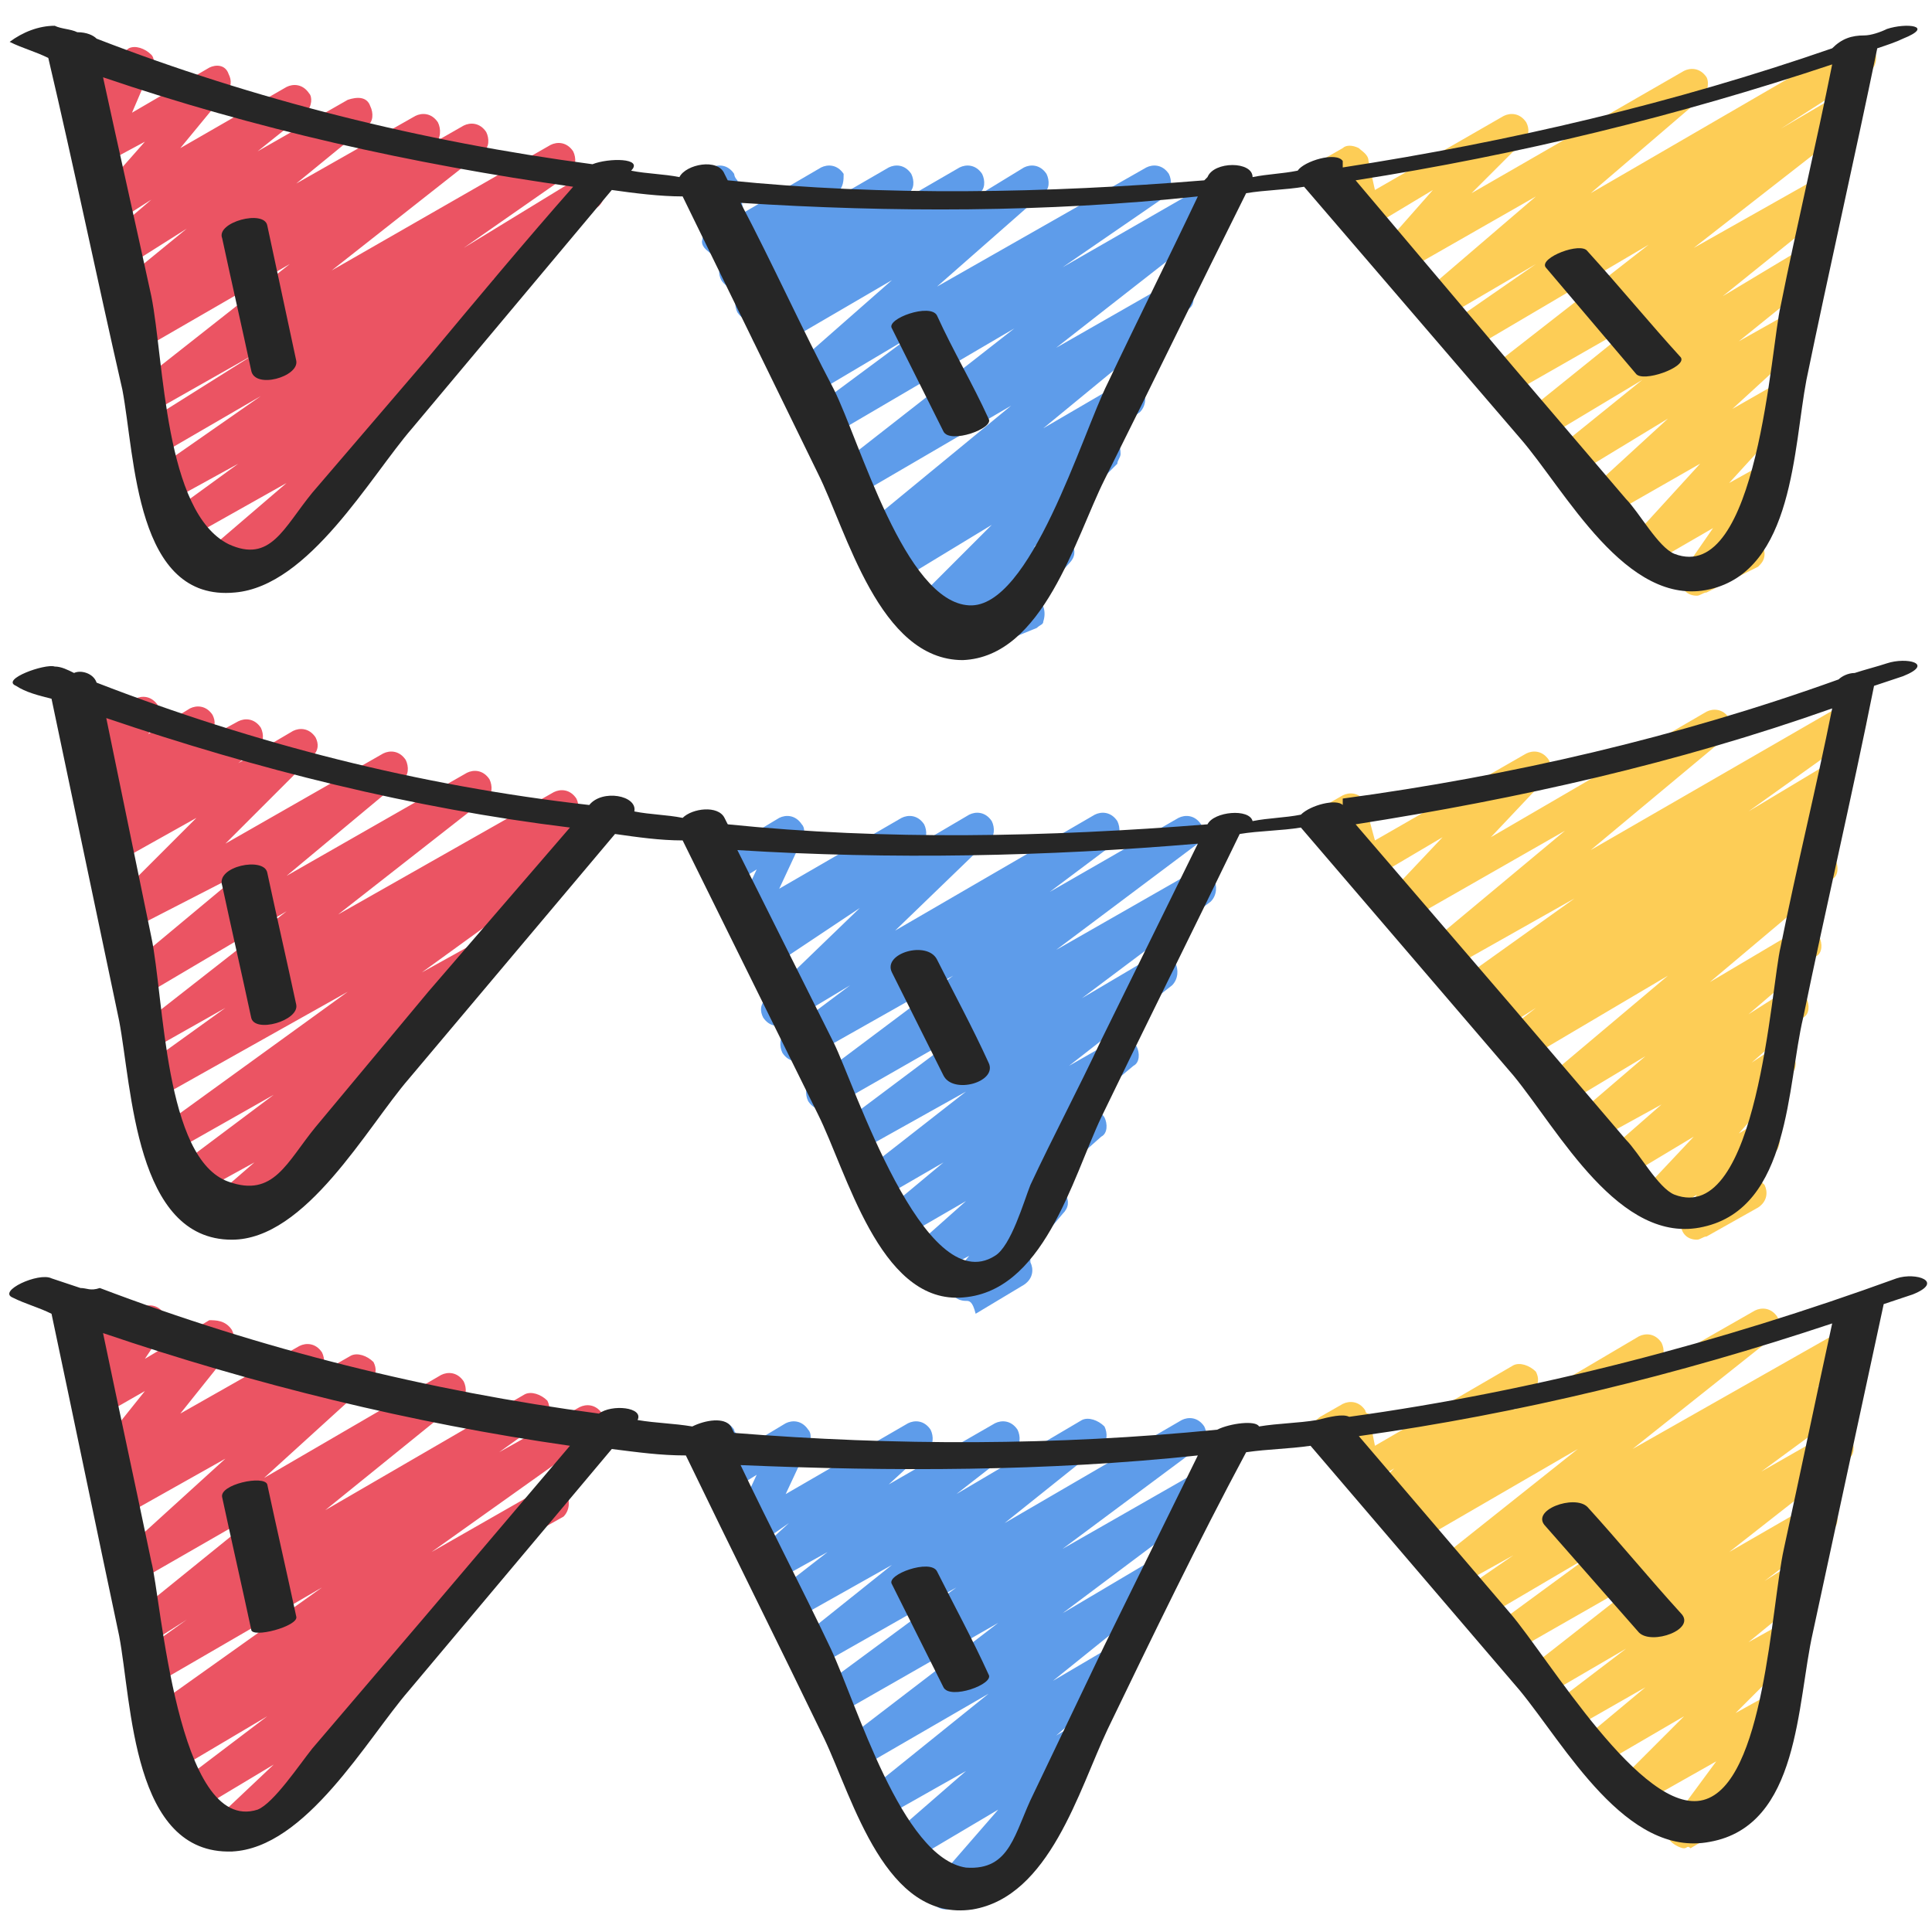 <svg id="icons" enable-background="new 0 0 60 60" height="512" viewBox="0 0 60 60" width="512" xmlns="http://www.w3.org/2000/svg"><path d="m29.8 20.4c-.3 0-.5-.2-.5-.5 0-.1 0-.2.1-.3l.4-.5-1 .6c-.2.1-.5.1-.7-.2-.1-.2-.1-.4.1-.6l2.6-2.6-2.8 1.7c-.2.1-.5.1-.7-.2-.1-.2-.1-.5.1-.6l.1-.1c-.2.1-.5.1-.7-.2-.1-.2-.1-.5.1-.6l4.5-3.7-4.8 2.8c-.2.1-.5.1-.7-.2-.1-.2-.1-.5.1-.7l5.5-4.3-5.8 3.4c-.2.1-.5 0-.7-.2-.1-.2-.1-.5.1-.6l3.1-2.3-3.2 1.9c-.2.1-.5.1-.7-.2-.1-.2-.1-.5.1-.6l3.3-2.9-3.6 2.1c-.2.1-.5.1-.7-.2-.1-.2-.1-.5.1-.6l.3-.2-.2.1c-.2.1-.5.1-.7-.2-.1-.2-.1-.5.1-.6l.3-.3-.2.1c-.2.1-.5.1-.7-.2-.1-.2-.1-.4.1-.6l.3-.3-.2.1c-.1.1-.3.1-.5 0-.1-.1-.3-.2-.3-.4l.2-1.1c-.3 0-.5-.2-.5-.5 0-.2.1-.4.2-.5l.4-.2c.2-.1.5-.1.7.2 0 0 0 .1.1.2l.2 1 2.4-1.4c.2-.1.5-.1.7.2 0 .2 0 .4-.2.6l-.3.3 1.9-1.1c.2-.1.5-.1.7.2.1.2.1.5-.1.6l-.3.3 1.9-1.1c.2-.1.5-.1.7.2.1.2.1.5-.1.6l-.4.3 1.8-1.1c.2-.1.5-.1.7.2.1.2.1.5-.1.6l-3.3 2.9 6.5-3.7c.2-.1.5-.1.7.2.1.2.1.5-.1.7l-3.2 2.2 4.7-2.7c.2-.1.5-.1.7.2.1.2.1.5-.1.7l-5.5 4.3 3.5-2c.2-.1.5-.1.7.2.1.2.1.5-.1.6l-4.5 3.7 2.4-1.4c.2-.1.5-.1.7.2.1.2.1.5-.1.7l-1 .7c.3.1.4.3.4.6 0 .1-.1.2-.1.3l-2.6 2.6.5-.3c.2-.1.5-.1.7.2.1.2.1.4-.1.6l-1 1.1c.2.1.3.4.2.7 0 .1-.1.1-.2.2l-2.2.9s-.1 0-.2 0z" fill="#5e9cea"/><path d="m6.4 18.3c-.3 0-.5-.2-.5-.5 0-.1.1-.3.2-.4l2.8-2.4-3.2 1.8c-.2.2-.5.1-.7-.2-.1-.2 0-.5.2-.6l2.2-1.6-2 1.1c-.2.1-.5.1-.7-.2-.1-.2-.1-.5.1-.7l3.3-2.3-3.1 1.8c-.2.1-.5.1-.7-.2-.1-.2-.1-.5.1-.7l3.5-2.2-3 1.7c-.2.1-.5.1-.7-.2-.1-.2-.1-.5.1-.6l4.7-3.7-4.5 2.6c-.2.1-.5.1-.7-.2-.1-.2-.1-.5.1-.7l.4-.3-.1.1c-.2.2-.5.1-.7-.1-.1-.3 0-.5.1-.7l2.2-1.8-1.9 1.2c-.2.1-.5 0-.7-.2-.1-.2-.1-.5.1-.7l1.4-1.2-1.1.7c-.2.1-.5 0-.7-.2-.1-.2-.1-.4.1-.6l1.5-1.7-1.3.7c-.2.1-.5.1-.6-.2-.1-.1-.1-.3 0-.4l.6-1.3-.3.1c-.3.2-.6.1-.7-.1-.1-.1-.1-.2-.1-.3v-.6c-.1-.1-.1-.2-.2-.3-.1-.2 0-.5.2-.7l.3-.2c.3-.1.6 0 .7.3 0 .1.1.2.1.3v.4l.8-.6c.2-.1.5 0 .7.2.1.1.1.3 0 .4l-.6 1.4 2.4-1.4c.2-.1.5-.1.6.2.1.2.1.4-.1.6l-1.4 1.7 3.3-1.9c.2-.1.5-.1.7.2.1.1.1.4-.1.6l-1.5 1.2 2.8-1.6c.3-.1.6-.1.7.2.1.2.1.5-.1.6l-2.2 1.8 3.7-2.1c.2-.1.5-.1.7.2.1.2.1.5-.1.7l-.5.2 1.4-.8c.2-.1.5-.1.7.2.1.2.1.5-.1.6l-4.7 3.7 6.8-3.9c.2-.1.5-.1.7.2.1.2.1.5-.1.7l-3.3 2.3 3.6-2.2c.2-.1.5-.1.7.2.1.2.1.5-.1.7l-3.3 2.3.2-.1c.2-.1.5-.1.7.2.1.2 0 .5-.2.6l-2.8 2c.3 0 .5.2.5.5 0 .1-.1.3-.2.4l-3.4 3c.3.1.4.4.3.6 0 .1-.1.2-.2.3l-3.5 2c-.1 0-.2.1-.3.1z" fill="#eb5463"/><path d="m52.7 18.5c-.3 0-.5-.2-.5-.5 0-.1 0-.2.1-.3l.9-1.3-1.9 1.1c-.2.1-.5.1-.7-.2-.1-.2-.1-.4.1-.6l2.1-2.3-2.8 1.6c-.2.1-.5.1-.7-.2-.1-.2-.1-.5.1-.6l2.4-2.2-2.8 1.7c-.2.1-.5.1-.7-.2-.1-.2-.1-.5.1-.6l2.6-2.1-3 1.8c-.2.1-.5.1-.7-.2-.1-.2-.1-.5.1-.6l3.6-2.9-4.2 2.4c-.2.1-.5.1-.7-.2-.1-.2-.1-.5.1-.6l5-3.9-5.6 3.3c-.2.1-.5.1-.7-.2-.1-.2-.1-.5.2-.7l2.6-1.8-2.9 1.7c-.2.1-.5.1-.7-.2-.1-.2-.1-.5.1-.6l3.5-3-4.2 2.4c-.2.1-.5.1-.7-.2 0-.3.1-.5.2-.7l1.5-1.7-2 1.2c-.2.1-.5.1-.7-.2 0 0 0-.1-.1-.1l-.2-.9h-.1c-.1.1-.4.1-.6-.2-.1-.2 0-.5.2-.7l.7-.4c.1-.1.3-.1.5 0 .1.1.3.2.3.4l.2.9 4-2.3c.2-.1.5-.1.7.2.1.2.1.4-.1.6l-1.6 1.6 6.6-3.8c.2-.1.5-.1.7.2.1.2 0 .5-.1.6l-3.5 3 8.1-4.7c.2-.1.5-.1.7.2.1.2.1.5-.1.7l-2.8 1.8 1.7-1c.2-.1.5-.1.7.2.1.2.1.5-.1.6l-5 3.9 3.9-2.2c.2-.1.5-.1.7.2.1.2.1.5-.1.6l-3.6 2.9 2.5-1.5c.2-.1.5-.1.7.2.1.2.1.5-.1.6l-2.6 2.1 1.6-.9c.2-.1.5-.1.7.2.1.2.1.5-.1.6l-2.4 2.2 1.4-.8c.2-.1.5-.1.7.2.1.2.1.4-.1.6l-2.1 2.3.9-.5c.2-.1.5-.1.7.2.1.2.1.4 0 .5l-1 1.5c.3 0 .5.3.5.5s-.1.3-.2.4l-1.6.8c-.1 0-.2.1-.3.1z" fill="#fdcd56"/><path d="m30 40.4c-.3 0-.5-.2-.5-.5 0-.1 0-.2.1-.3l.5-.6-1.3.7c-.2.1-.5.1-.7-.2-.1-.2-.1-.5.1-.6l1.8-1.6-1.9 1.1c-.2.1-.5.1-.7-.2-.1-.2-.1-.5.1-.6l1.8-1.5-1.9 1.1c-.2.1-.5.1-.7-.2-.1-.2-.1-.5.1-.6l3.2-2.5-3.4 1.9c-.2.1-.5.1-.7-.2-.1-.2-.1-.5.1-.6l4-3-4.2 2.4c-.2.1-.5.1-.7-.2-.1-.2-.1-.5.1-.6l4.4-3.3-4.6 2.6c-.2.1-.5.1-.7-.2-.1-.2-.1-.5.1-.6l2-1.5-2 1.2c-.2.1-.5.1-.7-.2-.1-.2-.1-.4.1-.6l2.9-2.8-2.7 1.8c-.2.1-.5.1-.7-.2-.1-.2-.1-.5.1-.6l.2-.1h-.1c-.2.1-.5 0-.7-.2-.1-.1-.1-.3 0-.4l.7-1.5-.8.5c-.2.1-.5.1-.7-.2 0-.1-.1-.1-.1-.2l-.1-.6c-.3 0-.5-.3-.5-.5s.1-.3.2-.4l.4-.2c.2-.1.5-.1.7.2 0 .1.1.1.1.2v.5l1.5-.9c.2-.1.5-.1.7.2.1.1.1.3 0 .5l-.7 1.5 3.8-2.2c.2-.1.5-.1.7.2.1.2.1.5-.1.6l-.2.1 1.7-1c.2-.1.5-.1.7.2.1.2.1.5-.1.6l-2.9 2.8 6.2-3.6c.2-.1.5-.1.7.2.1.2.1.5-.1.7l-2 1.5 4-2.3c.2-.1.5-.1.7.2.1.2.1.5-.1.6l-4.4 3.3 4.2-2.4c.2-.1.5-.1.7.2.1.2.1.5-.1.7l-4 3 2.2-1.3c.2-.1.5-.1.7.2.1.2.1.5-.1.7l-3.2 2.5 1.4-.8c.2-.1.5-.1.7.2.1.2.1.5-.1.6l-1.8 1.5.2-.1c.2-.1.5-.1.7.2.1.2.1.5-.1.6l-1.8 1.6c.2-.1.5 0 .7.2.1.2.1.4-.1.6l-1.1 1.3c.1 0 .1.1.1.2.1.2.1.5-.2.7l-1.5.9c-.1-.4-.2-.4-.3-.4z" fill="#5e9cea"/><path d="m6.7 38.3c-.3 0-.5-.2-.5-.5 0-.1.1-.3.2-.4l1.5-1.3-2 1.1c-.2.1-.5.1-.7-.2-.1-.2-.1-.5.1-.6l3.2-2.4-3 1.7c-.2.1-.5.1-.7-.2-.1-.1-.1-.4.2-.5l5.8-4.2-5.7 3.2c-.2.1-.5 0-.7-.2-.1-.2-.1-.5.1-.7l2.5-1.8-2.3 1.3c-.2.1-.5.1-.7-.2 0-.1.1-.4.3-.5l4.6-3.6-4.4 2.6c-.2.1-.5 0-.7-.2-.1-.2-.1-.5.1-.6l3.6-3-3.5 1.8c-.2.1-.5.1-.7-.2-.1-.2-.1-.4.1-.6l2.7-2.7-2.5 1.4c-.2.1-.5.1-.7-.2-.1-.2-.1-.5.1-.6l.6-.5-.3.2c-.2.1-.5.1-.7-.2-.1-.2-.1-.4.1-.6l.3-.2c-.3.1-.5-.1-.6-.4 0-.1 0-.3.1-.4l.3-.5c-.3.1-.5-.1-.6-.3 0-.1 0-.1 0-.2v-.8c-.1 0-.2-.1-.2-.2-.1-.2-.1-.5.2-.7l.3-.2c.2 0 .5.1.6.4 0 .1.1.2.1.3v.6l1-.6c.2-.1.5-.1.7.2.1.2.1.4 0 .5l-.3.4 1.3-.8c.2-.1.5-.1.7.2.1.2.1.4-.1.6l-.2.2 1.1-.6c.2-.1.5-.1.7.2.1.2.1.5-.1.6l-.6.5 1.7-1c.2-.1.5-.1.7.2.1.2.1.4-.1.6l-2.7 2.7 4.9-2.8c.2-.1.5-.1.7.2.1.2.1.5-.1.6l-3.6 3 5.6-3.2c.2-.1.5-.1.7.2.1.2.1.5-.1.6l-4.6 3.6 6.7-3.8c.2-.1.5-.1.7.2.1.2.1.5-.1.7l-2.8 1.6 3.3-1.9c.2-.1.5-.1.7.2.1.2.1.5-.1.6l-5.8 4.2 1.8-1c.2-.1.5-.1.7.2.1.2.1.5-.1.7l-3.3 2.5c.3-.1.5.1.6.4 0 .2 0 .4-.2.5l-2.7 2.3c.1 0 .1.1.1.2.1.2.1.5-.2.7l-2.9 1.7c-.1-.1-.1-.1-.2-.1z" fill="#eb5463"/><path d="m52.7 38.5c-.3 0-.5-.2-.5-.5 0-.1 0-.2.1-.3l.4-.6-1.1.7c-.2.1-.5.1-.7-.2-.1-.2-.1-.4.1-.6l1.6-1.7-2 1.2c-.2.1-.5.1-.7-.2-.1-.2-.1-.5.1-.6l1.6-1.4-2 1.1c-.2.1-.5.1-.7-.2-.1-.2-.1-.5.1-.6l2.1-1.8-2.5 1.5c-.2.1-.5.1-.7-.2-.1-.2-.1-.5.1-.6l3.8-3.2-4.4 2.6c-.2.1-.5.1-.7-.2-.1-.2-.1-.5.1-.7l.9-.7-1.1.7c-.2.1-.5.1-.7-.2-.1-.2-.1-.5.1-.7l.2-.1-.2.2c-.2.1-.5.1-.7-.2-.1-.2-.1-.5.1-.6l3.5-2.5-3.9 2.2c-.2.1-.5.1-.7-.2-.1-.2-.1-.5.1-.6l4.2-3.5-4.9 2.8c-.2.1-.5.1-.7-.2-.1-.2-.1-.4.1-.6l1.7-1.8-2.2 1.3c-.2.1-.5.1-.7-.2v-.1l-.3-1.1-.1.1c-.2.1-.5.1-.7-.2-.1-.2-.1-.5.2-.7l.7-.4c.2-.1.5-.1.7.2v.1l.3 1.1 4.7-2.7c.2-.1.5-.1.7.2.1.2.1.4-.1.6l-1.7 1.8 6.7-3.9c.2-.1.5-.1.7.2.1.2.1.5-.1.6l-4.2 3.5 7.8-4.5c.2-.1.5-.1.7.2.1.2.1.5-.1.6l-3.5 2.5 2.5-1.5c.2-.1.5-.1.7.2.1.2.1.5-.2.7l-.5.4c.3 0 .5.2.5.4s-.1.4-.2.5l-.9.7.1-.1c.2-.1.5-.1.7.2.1.2.1.5-.1.6l-3.8 3.2 2.7-1.6c.2-.1.5-.1.7.2.1.2.1.5-.1.6l-2.1 1.8 1.1-.7c.2-.1.5-.1.7.2.1.2.1.5-.1.6l-1.6 1.4.6-.4c.2-.1.5-.1.7.2.1.2.1.4-.1.6l-1.6 1.8.5-.3c.2-.1.5-.1.7.2.1.2.1.4 0 .6l-.7.9c.1 0 .2.1.3.2.1.2.1.5-.2.7l-1.6.9c-.1 0-.2.1-.3.1z" fill="#fdcd56"/><path d="m29.4 59.3c-.3 0-.5-.2-.5-.5 0-.1 0-.2.1-.3l2-2.3-2.7 1.6c-.2.1-.5 0-.7-.2-.1-.2-.1-.5.1-.6l2.3-2-2.3 1.3c-.2.1-.5.1-.7-.2-.1-.2-.1-.5.1-.6l3.6-2.9-3.8 2.2c-.2.1-.5 0-.7-.2-.1-.2-.1-.5.1-.6l4.7-3.6-4.9 2.8c-.2.1-.5.1-.7-.2-.1-.2-.1-.5.1-.6l4.2-3.1-4.4 2.5c-.2.1-.5.1-.7-.2-.1-.2-.1-.5.1-.6l3-2.4-3.2 1.8c-.2.1-.5.1-.7-.2-.1-.2-.1-.5.1-.6l1.8-1.4-1.8 1c-.2.1-.5.1-.7-.2-.1-.2-.1-.5.1-.6l1.2-1.1-1 .7c-.2.1-.5.1-.7-.2-.1-.1-.1-.3 0-.5l.7-1.5-.8.5c-.2.1-.5.1-.7-.2 0-.1-.1-.1-.1-.2v-.6c-.3 0-.5-.3-.4-.5 0-.2.1-.3.2-.4l.4-.2c.2-.1.5-.1.7.2 0 .1.1.1.1.2v.5l1.5-.9c.2-.1.5-.1.7.2.1.1.1.3 0 .5l-.7 1.5 3.8-2.2c.2-.1.5-.1.7.2.1.2.1.5-.1.6l-1.2 1.1 3.3-1.9c.2-.1.5-.1.7.2.1.2.1.5-.1.6l-1.8 1.4 3.9-2.3c.2-.1.5 0 .7.2.1.2.1.5-.1.6l-3 2.4 5.5-3.2c.2-.1.5-.1.7.2.1.2.1.5-.1.6l-4.3 3.2 4.2-2.4c.2-.1.5-.1.7.2.1.2.1.5-.1.6l-4.8 3.6 2.7-1.6c.2-.1.5-.1.7.2.1.2.1.5-.1.6l-3.6 2.9 1.7-1c.2-.1.5-.1.7.2.1.2.1.5-.1.6l-2.2 1.9.5-.3c.2-.1.5-.1.7.2.1.2.1.4-.1.6l-2.1 2.3c.2-.1.5 0 .6.2s.1.5-.2.7l-2.5 1.4c-.1.3-.2.3-.3.3z" fill="#5e9cea"/><path d="m7 57.4c-.3 0-.5-.2-.5-.5 0-.1.1-.3.2-.4l1.8-1.7-2.5 1.5c-.2.1-.5.1-.7-.2-.1-.2-.1-.5.1-.6l2.9-2.2-2.7 1.6c-.3.2-.6.1-.8-.1s0-.6.2-.7l.3-.2c-.3.1-.5 0-.7-.3-.1-.2 0-.5.2-.6l5.2-3.7-5 2.9c-.2.1-.5.1-.7-.2-.1-.2-.1-.5.1-.7l1.4-1-1.1.7c-.2.1-.5.1-.7-.2-.1-.2-.1-.5.1-.6l4.2-3.4-4 2.3c-.2.1-.5 0-.7-.2-.1-.2-.1-.4.1-.6l3.3-3-3.2 1.8c-.2.1-.5.1-.7-.2-.1-.2-.1-.5.1-.6l.5-.3h-.1c-.2.1-.5.1-.7-.2-.1-.2-.1-.4 0-.6l1.6-2-1.4.8c-.2.1-.5.1-.7-.2-.1-.2-.1-.4 0-.5l.6-.9-.2.1c-.2.1-.5.1-.7-.2 0-.1-.1-.2-.1-.3v-.9c-.1 0-.2-.1-.2-.2-.1-.2-.1-.5.2-.7l.3-.2c.3 0 .7.1.8.3 0 .1.1.2.1.3v.7l1.2-.7c.2-.1.5-.1.7.2.1.2.1.4 0 .5l-.6.9 2-1.2c.2 0 .5 0 .7.3.1.2.1.4 0 .6l-1.6 2 3.7-2.1c.2-.1.5-.1.7.2.1.2.1.5-.1.6l-.4.3 1.4-.8c.2-.1.5 0 .7.2.1.2.1.4-.1.6l-3.3 3 5.5-3.2c.2-.1.5-.1.7.2.1.2.1.5-.1.6l-4.2 3.4 6.2-3.6c.2-.1.5 0 .7.2.1.2.1.5-.1.6l-1.4 1 2.5-1.4c.2-.1.5-.1.7.2.1.2.1.5-.1.6l-5.2 3.7 3.5-2c.2-.1.5 0 .7.2.1.2.1.5-.1.7l-2.5 1.4c.1 0 .2.1.3.2.1.2.1.5-.1.7l-3.2 2.4c.2 0 .3.1.4.2.2.2.1.5-.1.7l-3 2.8s.1.1.1.1c.1.2.1.5-.2.7l-2 1.2c0-.1-.1-.1-.2-.1z" fill="#eb5463"/><path d="m52.3 57.4c-.1 0-.3-.1-.4-.2-.2-.2-.2-.4 0-.6l1.4-1.9-2.3 1.3c-.2.1-.5.1-.7-.2-.1-.2-.1-.4.1-.6l1.9-1.9-2.4 1.4c-.2.1-.5.1-.7-.2-.1-.2-.1-.5.1-.6l1.8-1.5-2.1 1.2c-.2.1-.5.1-.7-.2-.1-.2-.1-.5.1-.6l2.1-1.6-2.4 1.4c-.2.1-.5.1-.7-.2-.1-.2-.1-.5.1-.6l3.7-2.9-4.2 2.4c-.2.1-.5.1-.7-.2-.1-.2-.1-.5.1-.6l3-2.2-3.4 2c-.2.1-.5.1-.7-.2-.1-.2-.1-.5.1-.7l1.6-1.1-1.8 1c-.2.1-.5.1-.7-.2-.1-.2-.1-.5.1-.6l4.4-3.5-5 2.9c-.2.1-.5.1-.7-.2-.1-.2-.1-.5.1-.6l.5-.4-.6.3c-.2.1-.5 0-.7-.2-.1-.2-.1-.4.1-.6l.6-.6-.8.5c-.1.1-.3.1-.4 0s-.3-.2-.3-.3l-.2-1h-.1c-.2.2-.5.2-.7-.1-.1-.2-.1-.5.2-.7l.7-.4c.2-.1.5-.1.7.2 0 0 0 .1.1.1l.2 1 4.3-2.5c.2-.1.5 0 .7.2.1.2.1.4-.1.6l-.6.6 3.9-2.3c.2-.1.5-.1.7.2.1.2.1.5-.1.6l-.5.4 3.5-2c.2-.1.5-.1.7.2.1.2.1.5-.1.6l-4.4 3.5 6.7-3.8c.2-.1.5 0 .7.2.1.2.1.5-.1.6l-1.6 1.1.7-.4c.2-.1.5-.1.7.2.1.2.1.5-.1.6l-3 2.2 2.1-1.2c.2-.1.5 0 .7.2.1.2.1.5-.1.6l-3.7 2.9 2.6-1.5c.2-.1.5-.1.7.2.1.2.1.5-.1.6l-2.1 1.6 1.1-.7c.2-.1.5-.1.7.2.1.2.1.5-.1.6l-2.2 1.8.9-.5c.2-.1.5-.1.7.2.1.2.1.4-.1.6l-1.9 1.9.9-.5c.2-.1.5-.1.7.2.1.2.1.4 0 .5l-1.5 1.9.2-.1c.2-.1.5-.1.7.2.1.2.1.5-.2.7l-2.2 1.3c-.1-.1-.1 0-.2 0z" fill="#fdcd56"/><g fill="#262626"><path d="m3.8 12.1c.4 2.1.4 6.6 3.5 6.3 2.3-.2 4.2-3.6 5.5-5.1l6.2-7.4c.7.1 1.5.2 2.2.2l4.2 8.6c.9 1.8 1.9 5.8 4.5 5.8 2.5-.1 3.5-3.8 4.4-5.6 1.5-3 2.9-5.9 4.4-8.9.6-.1 1.2-.1 1.8-.2l6.7 7.8c1.4 1.6 3.3 5.3 5.9 4.7s2.6-4.4 3-6.5c.7-3.4 1.5-6.9 2.2-10.3.3-.1.6-.2.8-.3 1-.4.1-.5-.5-.3-.2.1-.5.2-.7.2-.4 0-.7.1-1 .4-4.9 1.7-10 2.9-15.2 3.7v-.2c-.2-.3-1.2 0-1.4.3-.5.1-.9.1-1.4.2 0-.5-1.2-.5-1.4 0l-.1.1c-4.9.4-9.9.5-14.8 0l-.1-.2c-.2-.5-1.2-.3-1.4.1-.5-.1-1-.1-1.5-.2.4-.4-.7-.4-1.2-.2-5.3-.7-10.5-2-15.4-3.9-.1-.1-.3-.2-.6-.2-.2-.1-.5-.1-.7-.2-.5 0-1 .2-1.4.5.4.2.8.3 1.2.5.8 3.4 1.5 6.8 2.3 10.3zm53.1-10.1c-.5 2.5-1.1 5-1.6 7.5-.3 1.2-.7 8.7-3.3 7.7-.5-.2-1.1-1.3-1.5-1.7l-3.5-4.1-4.9-5.8c5.1-.8 10-2 14.8-3.6zm-19.7 4.1c-.9 1.9-1.9 3.9-2.8 5.8-.8 1.6-2.4 7-4.3 6.9-2-.1-3.4-5.1-4.2-6.7-1-1.9-1.9-3.9-2.9-5.8 4.7.3 9.5.3 14.2-.2zm-23.9 5-3.6 4.2c-.9 1.1-1.3 2.2-2.6 1.6-2-1-2-5.7-2.4-7.7-.5-2.3-1-4.5-1.5-6.8 4.7 1.6 9.6 2.7 14.6 3.4-1.5 1.7-3 3.5-4.5 5.3z"/><path d="m30.7 13c-.5-1.1-1.1-2.1-1.6-3.2-.2-.4-1.6.1-1.4.4l1.6 3.2c.2.4 1.6-.1 1.4-.4z"/><path d="m9.2 11.2c-.3-1.4-.6-2.8-.9-4.2-.1-.5-1.6-.1-1.4.4.3 1.4.6 2.7.9 4.1.1.6 1.5.2 1.4-.3z"/><path d="m50.8 11.6c.2.3 1.6-.2 1.4-.5-1-1.1-1.9-2.2-2.9-3.3-.2-.3-1.5.2-1.3.5z"/><path d="m29.3 33.4c.3.6 1.7.2 1.4-.4-.5-1.1-1.1-2.2-1.6-3.2-.3-.6-1.7-.2-1.4.4z"/><path d="m9.2 31.2c-.3-1.4-.6-2.7-.9-4.1-.1-.5-1.6-.2-1.4.4.3 1.4.6 2.7.9 4.1.1.5 1.5.1 1.4-.4z"/><path d="m30.7 52c-.5-1.1-1.1-2.2-1.6-3.2-.2-.4-1.6.1-1.4.4l1.6 3.2c.2.4 1.6-.1 1.4-.4z"/><path d="m9.2 50.2c-.3-1.4-.6-2.7-.9-4.1-.1-.3-1.5 0-1.4.4.3 1.4.6 2.7.9 4.1 0 .3 1.5-.1 1.4-.4z"/><path d="m50.9 50.7c.4.4 1.8-.1 1.3-.6-1-1.1-1.9-2.2-2.9-3.3-.4-.4-1.8.1-1.3.6z"/><path d="m1.6 21.7 2.1 10c.4 2.1.5 6.8 3.5 6.8 2.3 0 4.2-3.5 5.5-5l6.4-7.6c.7.1 1.4.2 2.1.2l4.2 8.5c.9 1.8 1.9 5.8 4.4 5.7 2.6-.1 3.5-3.7 4.4-5.6 1.4-2.9 2.9-5.9 4.3-8.8.6-.1 1.3-.1 1.9-.2l6.6 7.7c1.4 1.7 3.3 5.3 5.9 4.7 2.7-.6 2.6-4.4 3.1-6.5.7-3.4 1.5-6.8 2.2-10.3.3-.1.6-.2.9-.3 1-.4.1-.6-.5-.4-.3.1-.7.2-1 .3-.2 0-.4.1-.5.2-5 1.8-10.2 3-15.4 3.7v.2c-.2-.2-1 0-1.3.3-.5.1-1 .1-1.5.2-.1-.4-1.2-.3-1.4.1-5 .4-10 .5-14.9 0l-.1-.2c-.2-.4-1-.3-1.3 0-.5-.1-1-.1-1.5-.2.1-.5-1-.7-1.4-.2-5.3-.6-10.4-1.9-15.3-3.8-.1-.3-.5-.4-.7-.3-.2-.1-.4-.2-.6-.2-.3-.1-1.7.4-1.2.6.3.2.7.3 1.1.4zm55.3.3c-.5 2.5-1.1 4.9-1.6 7.4-.3 1.2-.7 8.7-3.3 7.7-.5-.2-1.1-1.3-1.5-1.7l-3.5-4.1-4.9-5.7c5.1-.8 10-1.9 14.8-3.6zm-19.7 4.2-3 6.1c-.7 1.5-1.5 3-2.2 4.5-.2.5-.6 1.9-1.1 2.2-2.2 1.4-4.4-5.4-5-6.6-1-2-2-4-3-6 4.8.3 9.6.2 14.3-.2zm-23.9 4.6-3.5 4.2c-.9 1.1-1.3 2.2-2.7 1.7-2-.7-2-5.7-2.4-7.6l-1.4-6.8c4.7 1.6 9.5 2.8 14.4 3.4z"/><path d="m1.6 40.8c.7 3.3 1.4 6.7 2.1 10 .4 2.1.4 6.8 3.5 6.7 2.3-.1 4.2-3.5 5.5-5l6.3-7.5c.8.1 1.5.2 2.3.2 1.4 2.9 2.9 5.9 4.3 8.8.9 1.9 1.9 5.7 4.6 5.3 2.4-.4 3.3-3.7 4.2-5.6 1.4-2.9 2.8-5.8 4.3-8.6.7-.1 1.3-.1 2-.2l6.5 7.6c1.4 1.7 3.3 5.2 5.9 4.7 2.8-.5 2.7-4.3 3.2-6.5l2.2-10.2c.3-.1.6-.2.9-.3 1-.4.1-.7-.5-.5-5.5 2-11.2 3.5-17 4.3-.2-.1-.6 0-1 .1-.6.1-1.2.1-1.8.2-.1-.2-.9-.1-1.3.1-5 .5-10 .5-15 .1l-.1-.2c-.2-.3-.8-.2-1.2 0-.6-.1-1.1-.1-1.7-.2.2-.4-.8-.5-1.2-.2-5.3-.7-10.5-2-15.5-3.9-.3.1-.4 0-.6 0-.3-.1-.6-.2-.9-.3-.4-.2-1.7.4-1.2.6.4.2.8.3 1.2.5zm11.6 9.4-3.5 4.1c-.4.5-1.2 1.7-1.7 1.9-2.5.8-3-6.6-3.3-7.7-.5-2.4-1-4.7-1.5-7.1 4.7 1.6 9.6 2.8 14.5 3.5zm42.2-2.1c-.4 1.8-.6 7.3-2.5 7.8s-4.8-4.4-6-5.8l-4.7-5.5c5-.7 9.9-1.9 14.7-3.5-.5 2.3-1 4.7-1.5 7zm-18.2-2.9-2.9 5.9-2.2 4.6c-.6 1.2-.7 2.4-2.1 2.3-2-.3-3.4-5.1-4.2-6.8-.9-1.9-1.9-3.8-2.8-5.7 4.7.2 9.5.2 14.2-.3z"/></g></svg>